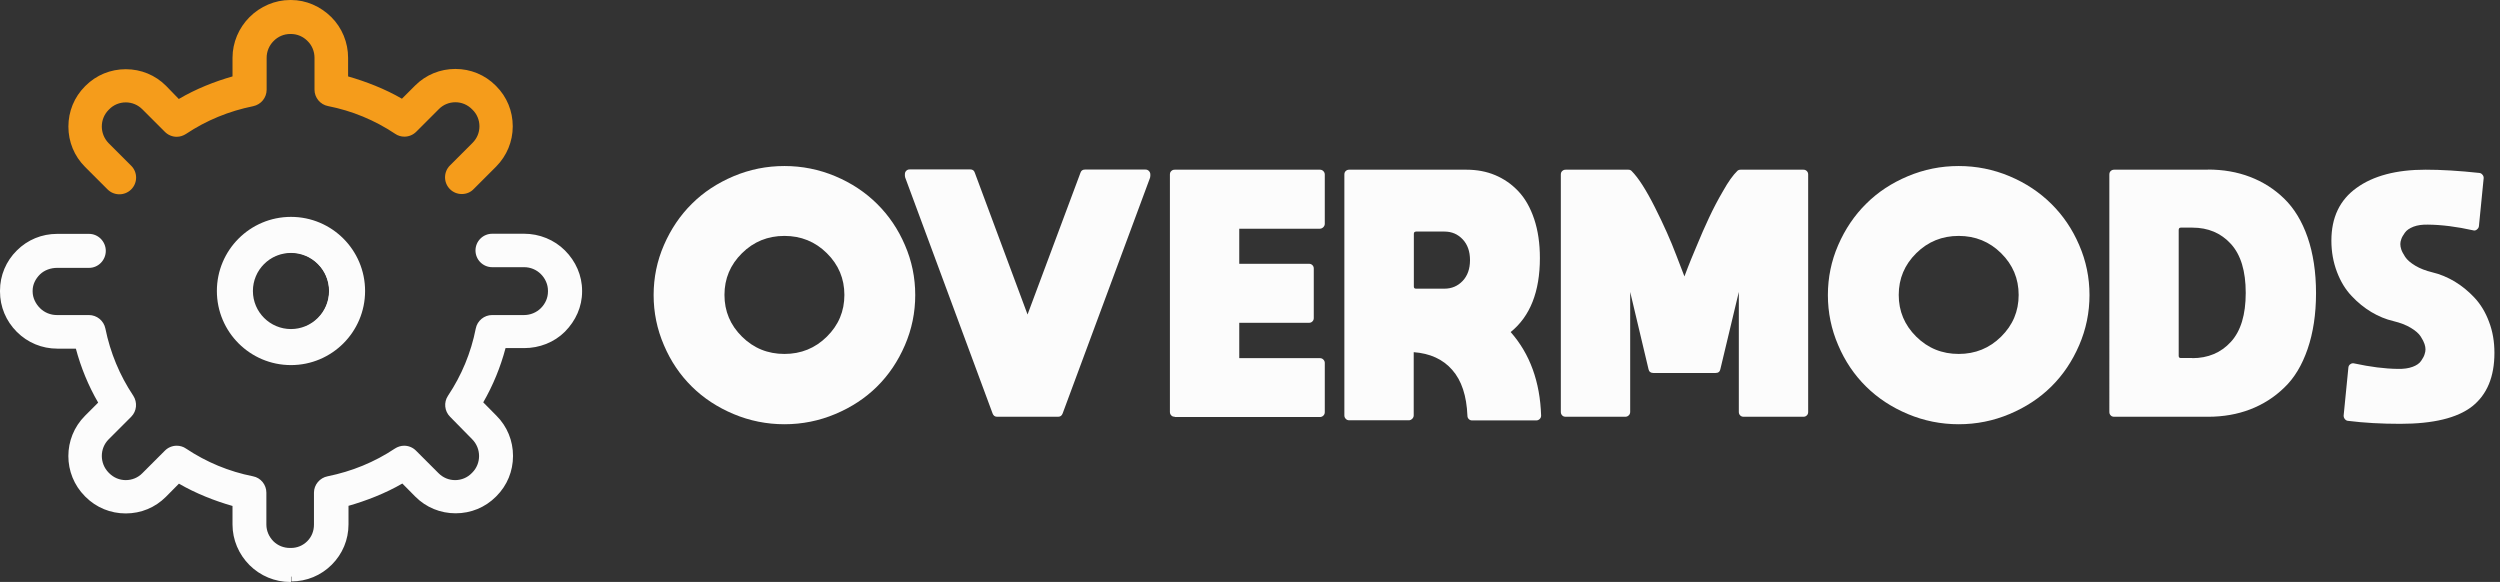 <?xml version="1.0" encoding="utf-8"?>
<!-- Generator: Adobe Illustrator 18.0.0, SVG Export Plug-In . SVG Version: 6.00 Build 0)  -->
<!DOCTYPE svg PUBLIC "-//W3C//DTD SVG 1.1//EN" "http://www.w3.org/Graphics/SVG/1.1/DTD/svg11.dtd">
<svg version="1.1" id="Calque_1" xmlns="http://www.w3.org/2000/svg" xmlns:xlink="http://www.w3.org/1999/xlink" x="0px" y="0px"
	 viewBox="0 0 1838.6 428" enable-background="new 0 0 1838.6 428" xml:space="preserve">
<rect x="0" y="0" width="1838.6" height="428" fill="#333333" stroke="none"/>
<g>
	<path fill="#FCFCFC" d="M214,423.9l0,4.1h-0.6c-11.2,0-22-4.5-29.9-12.4c-7.9-7.9-12.5-18.6-12.5-29.8v-13.7
		c-13-3.7-27-9.2-39.4-16.4l-9.6,9.7c-7.9,7.9-18.3,12.2-29.5,12.2c-11.2,0-21.7-4.3-29.6-12.2l-0.4-0.4
		c-16.3-16.3-16.3-42.9,0-59.2l9.7-9.7c-7.2-12.4-12.7-25.8-16.4-39.7l-13.7,0c-11.2,0-21.8-4.4-29.7-12.3
		C4.4,236.1,0,225.6,0,214.4v-0.6c0-11.2,4.4-21.7,12.4-29.6C20.3,176.3,30.8,172,42,172l23.5,0c6.8,0,12.3,5.7,12.3,12.5
		c0,6.8-5.5,12.5-12.3,12.5H42c-4.6,0-9.3,1.6-12.6,4.8c-3.3,3.3-5.4,7.4-5.4,12v0.6c0,4.6,2.2,9,5.4,12.2c3.3,3.3,7.8,5.1,12.4,5.1
		l23.6,0c5.8,0,10.9,4.1,12.1,9.9C81.1,259.4,88,276,98,291c3.2,4.9,2.6,11.4-1.5,15.5l-16.6,16.6c-6.7,6.7-6.7,17.7,0,24.5l0.4,0.4
		c3.3,3.3,7.6,5.1,12.2,5.1c4.6,0,9-1.8,12.2-5.1l16.6-16.6c2.3-2.3,5.4-3.6,8.7-3.6c2.4,0,4.8,0.7,6.8,2.1
		c15,10,31.6,16.9,49.3,20.4c5.7,1.1,9.8,6.2,9.8,12v23.5c0,4.6,1.9,8.9,5.1,12.2c3.3,3.3,7.7,5,12.3,5h0.6c4.6,0,8.8-1.7,12.1-5
		c3.3-3.3,4.9-7.6,4.9-12.2v-23.5c0-5.8,4.3-10.9,10-12c17.8-3.6,34.5-10.4,49.5-20.4c2-1.3,4.4-2.1,6.8-2.1c3.3,0,6.4,1.3,8.7,3.6
		l16.6,16.6c3.3,3.3,7.6,5.1,12.2,5.1c4.6,0,9-1.8,12.2-5.1l0.4-0.4c6.7-6.7,6.7-17.7,0-24.5L331,306.5c-4.1-4.1-4.8-10.6-1.5-15.5
		c10-15,16.9-31.6,20.4-49.4c1.1-5.7,6.2-9.9,12-9.9l23.5,0c4.6,0,9.1-1.8,12.4-5.1c3.3-3.3,5.2-7.6,5.2-12.2v-0.6
		c0-4.6-2-9-5.2-12.2c-3.3-3.3-7.7-5.1-12.3-5.1l-23.5,0c-3.3,0-6.4-1.3-8.7-3.6c-2.3-2.3-3.6-5.4-3.6-8.7c0-3.3,1.3-6.4,3.6-8.7
		c2.3-2.3,5.4-3.6,8.7-3.6l23.5,0c11.2,0,22.1,4.4,30,12.3c7.9,7.9,12.6,18.4,12.6,29.6v0.6c0,11.2-4.7,21.5-12.6,29.5
		c-7.9,7.9-18.8,12.1-30,12.1h-13.7c-3.7,14-9.2,27.4-16.4,39.9l9.7,9.8c7.9,7.9,12.2,18.4,12.2,29.6c0,11.2-4.3,21.7-12.2,29.6
		l-0.4,0.4c-7.9,7.9-18.4,12.2-29.6,12.2c-11.2,0-21.7-4.3-29.6-12.2l-9.6-9.7c-12.4,7.2-26.6,12.7-39.6,16.4v13.7
		c0,11.2-4.4,21.7-12.3,29.6c-7.9,7.9-18.4,12.3-29.7,12.3V423.9z"/>
	<path fill="#FCFCFC" d="M361.9,175.7c-4.7,0-8.5,3.8-8.5,8.5c0,4.7,3.8,8.5,8.5,8.5l23.5,0c5.6,0,10.9,2.2,14.9,6.2
		c4,4,6.2,9.3,6.2,14.9v0.6c0,5.6-2.2,10.9-6.2,14.9c-4,4-9.3,6.2-14.9,6.2l-23.5,0c-4.1,0-7.6,2.9-8.4,6.9
		c-3.7,18.2-10.7,35.3-21,50.7c-2.3,3.4-1.8,7.9,1.1,10.8l16.6,16.6c8.2,8.2,8.2,21.6,0,29.8l-0.4,0.4c-8.2,8.2-21.6,8.2-29.8,0
		L303.4,334c-2.9-2.9-7.4-3.3-10.8-1.1c-15.4,10.3-32.5,17.3-50.7,21c-4,0.8-6.9,4.3-6.9,8.4v23.5c0,5.6-2.2,10.9-6.2,14.9
		c-4,4-9.3,6.2-14.9,6.2l-0.6,0c-5.6,0-10.9-2.2-14.9-6.2c-4-4-6.2-9.3-6.2-14.9l0-23.5c0-4.1-2.9-7.6-6.9-8.4
		c-18.2-3.7-35.3-10.7-50.7-21c-3.4-2.3-7.9-1.8-10.8,1.1l-16.6,16.6c-8.2,8.2-21.6,8.2-29.8,0l-0.4-0.4c-8.2-8.2-8.2-21.6,0-29.8
		l16.6-16.6c2.9-2.9,3.3-7.4,1.1-10.8c-10.3-15.4-17.3-32.5-21-50.7c-0.8-4-4.3-6.9-8.4-6.9l-23.5,0c-5.6,0-10.9-2.2-14.9-6.2
		s-6.2-9.3-6.2-14.9v-0.6c0-5.6,2.2-10.9,6.2-14.9c4-4,9.3-6.2,14.9-6.2l23.5,0c4.7,0,8.5-3.8,8.5-8.5c0-4.7-3.8-8.5-8.5-8.5
		l-23.5,0c-10.2,0-19.8,4-27,11.2c-7.2,7.2-11.2,16.8-11.2,27v0.6c0,10.2,4,19.8,11.2,27s16.8,11.2,27,11.2l16.6,0
		c3.8,15.6,9.9,30.4,18.2,44l-11.7,11.7c-14.9,14.9-14.9,39.1,0,53.9l0.4,0.4c14.9,14.9,39,14.9,53.9,0l11.7-11.7
		c13.7,8.3,28.5,14.4,44,18.2l0,16.6c0,10.2,4,19.8,11.2,27s16.8,11.2,27,11.2h0.6c10.2,0,19.8-4,27-11.2s11.2-16.8,11.2-27l0-16.6
		c15.6-3.8,30.4-9.9,44-18.2l11.7,11.7c14.9,14.9,39.1,14.9,53.9,0l0.4-0.4c14.9-14.9,14.9-39.1,0-53.9l-11.7-11.7
		c8.3-13.7,14.4-28.5,18.2-44l16.6,0c10.2,0,19.8-4,27-11.2c7.2-7.2,11.2-16.8,11.2-27v-0.6c0-10.2-4-19.8-11.2-27
		c-7.2-7.2-16.8-11.2-27-11.2L361.9,175.7z"/>
	<path fill="#F59C1B" d="M339.6,142.7c-3.3,0-6.4-1.3-8.7-3.6c-4.8-4.8-4.8-12.6,0-17.4l16.6-16.6c3.3-3.3,5.1-7.6,5.1-12.2
		c0-4.6-1.8-9-5.1-12.2l-0.4-0.4c-3.3-3.3-7.6-5.1-12.2-5.1c-4.6,0-9,1.8-12.2,5.1l-16.6,16.6c-2.3,2.3-5.4,3.6-8.7,3.6
		c-2.4,0-4.8-0.7-6.8-2.1c-15-10-31.6-16.9-49.4-20.4c-5.7-1.1-9.9-6.2-9.9-12l0-23.5c0-4.6-1.8-9.1-5.1-12.3
		C223,26.9,218.6,25,214,25h-0.6c-4.6,0-9,1.9-12.2,5.2c-3.3,3.3-5.1,7.7-5.1,12.3l0,23.5c0,5.8-4.1,10.9-9.9,12.1
		c-17.8,3.6-34.4,10.4-49.4,20.4c-2,1.3-4.4,2.1-6.8,2.1c-3.3,0-6.4-1.3-8.7-3.6l-16.6-16.6c-3.3-3.3-7.6-5.1-12.2-5.1
		c-4.6,0-9,1.8-12.2,5.1l-0.4,0.4c-6.7,6.7-6.7,17.7,0,24.5l16.6,16.6c2.3,2.3,3.6,5.4,3.6,8.7c0,3.3-1.3,6.4-3.6,8.7
		c-2.3,2.3-5.4,3.6-8.7,3.6c-3.3,0-6.4-1.3-8.7-3.6l-16.6-16.6c-7.9-7.9-12.2-18.4-12.2-29.6c0-11.2,4.3-21.7,12.2-29.6l0.4-0.4
		c7.9-7.9,18.4-12.2,29.6-12.2s21.7,4.3,29.6,12.2l9.4,9.7C144,65.4,158,59.9,171,56.2V42.5c0-11.2,4.6-22,12.5-29.9
		C191.4,4.7,202.2,0,213.4,0h0.6c11.2,0,21.7,4.7,29.7,12.6c7.9,7.9,12.3,18.7,12.3,29.9v13.7c13,3.7,27.2,9.2,39.6,16.4l9.7-9.7
		c7.9-7.9,18.4-12.2,29.6-12.2c11.2,0,21.7,4.3,29.6,12.2l0.4,0.4c7.9,7.9,12.2,18.4,12.2,29.6c0,11.2-4.4,21.7-12.2,29.6
		l-16.6,16.6C346,141.5,342.9,142.7,339.6,142.7z"/>
	<path fill="#F59C1B" d="M307.9,65.6l-11.7,11.7c-13.7-8.3-28.5-14.4-44-18.2V42.5c0-21-17.1-38.1-38.1-38.1l-0.6,0
		c-10.2,0-19.8,4-27,11.2c-7.2,7.2-11.2,16.8-11.2,27v16.6c-15.6,3.8-30.4,9.9-44,18.2l-11.7-11.7c-14.9-14.9-39.1-14.9-53.9,0
		L65.2,66c-14.9,14.9-14.9,39.1,0,53.9l16.6,16.6c3.3,3.3,8.7,3.3,12.1,0c3.3-3.3,3.3-8.7,0-12.1l-16.6-16.6
		c-8.2-8.2-8.2-21.6,0-29.8l0.4-0.4c8.2-8.2,21.6-8.2,29.8,0L124,94.2c2.9,2.9,7.4,3.3,10.8,1.1c15.4-10.3,32.5-17.3,50.7-21
		c4-0.8,6.9-4.3,6.9-8.4l0-23.5c0-5.6,2.2-10.9,6.2-14.9c4-4,9.3-6.2,14.9-6.2l0.6,0c5.6,0,10.9,2.2,14.9,6.2c4,4,6.2,9.3,6.2,14.9
		l0,23.5c0,4.1,2.9,7.6,6.9,8.4c18.2,3.7,35.3,10.7,50.7,21c3.4,2.3,7.9,1.8,10.8-1.1L320,77.7c8.2-8.2,21.6-8.2,29.8,0l0.4,0.4
		c8.2,8.2,8.2,21.6,0,29.8l-16.6,16.6c-3.3,3.3-3.3,8.7,0,12.1c3.3,3.3,8.7,3.3,12.1,0l16.6-16.6c14.9-14.9,14.9-39.1,0-53.9
		l-0.4-0.4C347,50.7,322.8,50.7,307.9,65.6z"/>
	<path fill="#FCFCFC" d="M218,266.9c-6.3,0-11.5-4.7-12.2-11c-0.7-6.7,4.2-12.8,10.9-13.5c6.5-0.7,12.5-3.5,17.1-8.2
		c11.1-11.1,11.1-29.1,0-40.2c-5.4-5.4-12.5-8.3-20.1-8.3c-7.6,0-14.7,3-20.1,8.3c-11.1,11.1-11.1,29.1,0,40.2
		c2.3,2.3,3.6,5.4,3.6,8.7c0,3.3-1.3,6.4-3.6,8.7c-2.3,2.3-5.4,3.6-8.7,3.6c-3.3,0-6.4-1.3-8.7-3.6c-10-10-15.5-23.3-15.5-37.5
		s5.5-27.5,15.5-37.5c10-10,23.3-15.5,37.5-15.5c14.2,0,27.5,5.5,37.5,15.5c20.7,20.7,20.7,54.3,0,74.9c-8.6,8.6-19.9,14-31.9,15.2
		C218.8,266.9,218.4,266.9,218,266.9C218,266.9,218,266.9,218,266.9z"/>
	<path fill="#FCFCFC" d="M236.5,236.9c-5.3,5.3-12,8.5-19.4,9.2c-4.7,0.5-8.1,4.7-7.6,9.4c0.5,4.7,4.7,8.1,9.4,7.6
		c11.2-1.2,21.7-6.2,29.7-14.2c19.2-19.2,19.2-50.4,0-69.6c-19.2-19.2-50.4-19.2-69.6,0s-19.2,50.4,0,69.6c3.3,3.3,8.7,3.3,12.1,0
		c3.3-3.3,3.3-8.7,0-12.1c-12.5-12.5-12.5-32.9,0-45.5s32.9-12.5,45.5,0S249,224.3,236.5,236.9z"/>
</g>
<g>
	<path fill="#FCFCFC" d="M539.5,129.6c11.9-5,24.3-7.5,37.4-7.5c13,0,25.5,2.5,37.4,7.5c11.9,5,22.1,11.8,30.7,20.3
		c8.6,8.5,15.5,18.6,20.5,30.3c5.1,11.7,7.6,24,7.6,36.8c0,12.8-2.5,25.1-7.6,36.9c-5.1,11.8-11.9,21.9-20.5,30.4
		c-8.6,8.5-18.8,15.2-30.7,20.2c-11.9,5-24.3,7.5-37.4,7.5c-13,0-25.5-2.5-37.4-7.5c-11.9-5-22.1-11.7-30.7-20.2
		c-8.6-8.5-15.5-18.6-20.5-30.4c-5.1-11.8-7.6-24.1-7.6-36.9c0-12.8,2.5-25.1,7.6-36.8c5.1-11.7,11.9-21.8,20.5-30.3
		C517.4,141.3,527.7,134.6,539.5,129.6z M545.7,247.6c8.6,8.5,19,12.7,31.2,12.7s22.6-4.2,31.2-12.7c8.6-8.5,12.9-18.7,12.9-30.7
		c0-12-4.3-22.2-12.9-30.7c-8.6-8.5-19-12.7-31.2-12.7s-22.6,4.2-31.2,12.7c-8.6,8.5-12.9,18.7-12.9,30.7
		C532.8,228.9,537.1,239.1,545.7,247.6z"/>
	<path fill="#FCFCFC" d="M755.7,231.3l38.9-104.2c0.5-1.6,1.6-2.4,3.3-2.4h44.5c1,0,1.8,0.3,2.5,1c0.7,0.7,1.1,1.5,1.1,2.6v1.1
		c0,0.4-0.1,0.8-0.2,1.3l-64.3,173.4c-0.6,1.6-1.7,2.4-3.3,2.4h-44.9c-1.6,0-2.7-0.8-3.3-2.4l-64.3-173.6c-0.1-0.4-0.2-0.7-0.2-1.1
		v-1.3c0-1,0.3-1.8,1-2.5c0.7-0.7,1.5-1,2.6-1h44.5c1.7,0,2.8,0.8,3.3,2.4L755.7,231.3z"/>
	<path fill="#FCFCFC" d="M864,306.5c-1.1,0-2-0.3-2.6-1c-0.7-0.7-1-1.5-1-2.6V128.4c0-1.1,0.3-2,1-2.6c0.7-0.7,1.5-1,2.6-1h106.7
		c1,0,1.8,0.3,2.5,1c0.7,0.7,1.1,1.5,1.1,2.6v36.2c0,1-0.4,1.8-1.1,2.5c-0.7,0.7-1.6,1.1-2.5,1.1h-59.3V194h51.3c1,0,1.8,0.3,2.5,1
		c0.7,0.7,1,1.5,1,2.5v36.4c0,1-0.3,1.8-1,2.5c-0.7,0.7-1.5,1-2.5,1h-51.3v26h59.3c1,0,1.8,0.3,2.5,1c0.7,0.7,1.1,1.5,1.1,2.5v36.2
		c0,1.1-0.4,2-1.1,2.6c-0.7,0.7-1.6,1-2.5,1H864z"/>
	<path fill="#FCFCFC" d="M1111,244.2c14.2,16.1,21.6,36.6,22.4,61.4c0,1-0.3,1.8-1,2.5c-0.7,0.7-1.5,1.1-2.6,1.1h-47.1
		c-1,0-1.8-0.3-2.5-1c-0.7-0.7-1-1.5-1-2.5c-0.6-14.7-4.3-25.9-11.2-33.7c-6.8-7.8-16.3-12.1-28.3-13v46.5c0,1-0.4,1.8-1.1,2.5
		c-0.7,0.7-1.6,1.1-2.5,1.1h-43.8c-1.1,0-2-0.4-2.6-1.1c-0.7-0.7-1-1.6-1-2.5V128.4c0-1.1,0.3-2,1-2.6c0.7-0.7,1.5-1,2.6-1h86.2
		c7.6,0,14.7,1.3,21.1,4c6.4,2.7,12.1,6.6,17.1,11.9c5,5.3,8.8,12.1,11.6,20.4c2.8,8.4,4.2,17.9,4.2,28.7
		C1132.5,214.5,1125.3,232.7,1111,244.2z M1039.8,172v38.7c0,1.1,0.5,1.6,1.6,1.6h20.9c5.3,0,9.8-1.9,13.4-5.7
		c3.6-3.8,5.4-8.9,5.4-15.3c0-6.4-1.8-11.5-5.4-15.3c-3.6-3.8-8-5.7-13.4-5.7h-20.9C1040.3,170.4,1039.8,170.9,1039.8,172z"/>
	<path fill="#FCFCFC" d="M1277.7,125.7c0.6-0.6,1.4-0.9,2.4-0.9h46.2c1,0,1.8,0.3,2.5,1c0.7,0.7,1,1.5,1,2.6v174.5
		c0,1.1-0.3,2-1,2.6c-0.7,0.7-1.5,1-2.5,1h-44c-1,0-1.8-0.3-2.5-1c-0.7-0.7-1-1.5-1-2.6v-88.2l-13.6,56.9c-0.4,1.8-1.5,2.7-3.5,2.7
		h-45.8c-1.9,0-3.1-0.9-3.5-2.7l-13.5-56.9v88.2c0,1.1-0.4,2-1.1,2.6c-0.7,0.7-1.6,1-2.5,1h-43.8c-1.1,0-2-0.3-2.6-1
		c-0.7-0.7-1-1.5-1-2.6V128.4c0-1.1,0.3-2,1-2.6c0.7-0.7,1.5-1,2.6-1h46c1,0,1.8,0.3,2.4,0.9c5,5,10.7,13.9,17.2,26.8
		c6.5,12.9,11.7,24.6,15.7,35.2l6,15.6c0.6-1.6,1.5-3.8,2.5-6.6c1.1-2.8,3.2-8.1,6.4-15.6c3.1-7.6,6.2-14.6,9.2-21
		c3-6.4,6.4-13,10.3-19.6C1271,133.7,1274.5,128.8,1277.7,125.7z"/>
	<path fill="#FCFCFC" d="M1403.1,129.6c11.9-5,24.3-7.5,37.4-7.5c13,0,25.5,2.5,37.4,7.5c11.9,5,22.1,11.8,30.7,20.3
		c8.6,8.5,15.5,18.6,20.5,30.3c5.1,11.7,7.6,24,7.6,36.8c0,12.8-2.5,25.1-7.6,36.9c-5.1,11.8-11.9,21.9-20.5,30.4
		c-8.6,8.5-18.8,15.2-30.7,20.2c-11.9,5-24.3,7.5-37.4,7.5c-13,0-25.5-2.5-37.4-7.5c-11.9-5-22.1-11.7-30.7-20.2
		c-8.6-8.5-15.5-18.6-20.5-30.4c-5.1-11.8-7.6-24.1-7.6-36.9c0-12.8,2.5-25.1,7.6-36.8c5.1-11.7,11.9-21.8,20.5-30.3
		C1381,141.3,1391.2,134.6,1403.1,129.6z M1409.3,247.6c8.6,8.5,19,12.7,31.2,12.7s22.6-4.2,31.2-12.7c8.6-8.5,12.9-18.7,12.9-30.7
		c0-12-4.3-22.2-12.9-30.7c-8.6-8.5-19-12.7-31.2-12.7s-22.6,4.2-31.2,12.7c-8.6,8.5-12.9,18.7-12.9,30.7
		C1396.4,228.9,1400.7,239.1,1409.3,247.6z"/>
	<path fill="#FCFCFC" d="M1623.8,124.7c11.3,0,21.6,1.8,31,5.4c9.4,3.6,17.8,8.9,25.1,16c7.3,7.1,13.1,16.6,17.2,28.4
		c4.1,11.9,6.2,25.6,6.2,41.1c0,15.5-2.1,29.2-6.2,41.1c-4.1,11.9-9.8,21.4-17.2,28.4c-7.3,7.1-15.7,12.4-25.1,16
		c-9.4,3.6-19.7,5.4-31,5.4h-68.9c-1.1,0-2-0.3-2.6-1c-0.7-0.7-1-1.5-1-2.6V128.4c0-1.1,0.3-2,1-2.6c0.7-0.7,1.5-1,2.6-1H1623.8z
		 M1612.3,263.4c11.6,0,21.1-4,28.4-12c7.3-8,10.9-20,10.9-36c0-16-3.6-28-10.9-36s-16.7-12-28.4-12h-8.4c-1.1,0-1.6,0.6-1.6,1.8
		v92.5c0,1.1,0.5,1.6,1.6,1.6H1612.3z"/>
	<path fill="#FCFCFC" d="M1826.6,130.9l-3.5,35.4c-0.1,1-0.6,1.8-1.5,2.5c-0.8,0.7-1.8,0.9-2.7,0.6c-12.1-2.7-23.2-4.1-33.3-4.2
		c-4.1-0.1-7.7,0.4-10.6,1.5c-3,1.2-5.1,2.6-6.4,4.5c-1.3,1.8-2.2,3.4-2.6,4.7c-0.5,1.3-0.7,2.5-0.7,3.6c0,1.2,0.2,2.5,0.7,4
		c0.5,1.5,1.5,3.3,2.9,5.5c1.5,2.2,3.9,4.3,7.4,6.4c3.5,2.1,7.7,3.7,12.6,4.9c5.6,1.3,11,3.6,16.3,6.7c5.3,3.2,10.1,7.1,14.6,11.9
		c4.5,4.8,8.1,10.7,10.7,17.7c2.7,7,4,14.7,4,22.9c0,17.7-5.5,30.8-16.4,39.4c-10.9,8.5-28.5,12.8-52.9,12.8
		c-13.7,0-26.5-0.7-38.5-2.2c-0.8-0.1-1.6-0.5-2.2-1.3c-0.6-0.7-0.9-1.6-0.9-2.5l3.5-35.4c0.1-1.1,0.6-1.9,1.5-2.5
		c0.8-0.6,1.8-0.8,2.9-0.5c11.6,2.5,22.3,3.9,32,4c4.2,0.1,7.8-0.4,10.8-1.5c3-1.1,5.1-2.6,6.3-4.4c1.2-1.8,2.1-3.3,2.5-4.7
		c0.5-1.4,0.7-2.6,0.7-3.7c0-1.2-0.2-2.5-0.7-4c-0.5-1.5-1.4-3.3-2.8-5.5c-1.4-2.2-3.8-4.3-7.3-6.4c-3.5-2.1-7.7-3.7-12.6-4.9
		c-5.7-1.3-11.2-3.6-16.4-6.7c-5.2-3.1-10.1-7.1-14.5-11.8c-4.5-4.7-8.1-10.6-10.8-17.7c-2.7-7.1-4.1-14.8-4.1-23
		c0-17,6.1-29.9,18.5-38.8c12.3-8.9,29.2-13.4,50.8-13.4c11.6,0,24.8,0.8,39.6,2.4c0.8,0.1,1.6,0.5,2.2,1.3
		C1826.3,129.1,1826.6,130,1826.6,130.9z"/>
</g>
<path fill="#FCFCFC" d="M214,159.5c-30.1,0-54.5,24.4-54.5,54.5c0,30.1,24.4,54.5,54.5,54.5s54.5-24.4,54.5-54.5
	C268.5,183.9,244.1,159.5,214,159.5z M214,242c-15.4,0-28-12.5-28-28c0-15.4,12.5-28,28-28s28,12.5,28,28
	C242,229.5,229.4,242,214,242z"/>
</svg>
